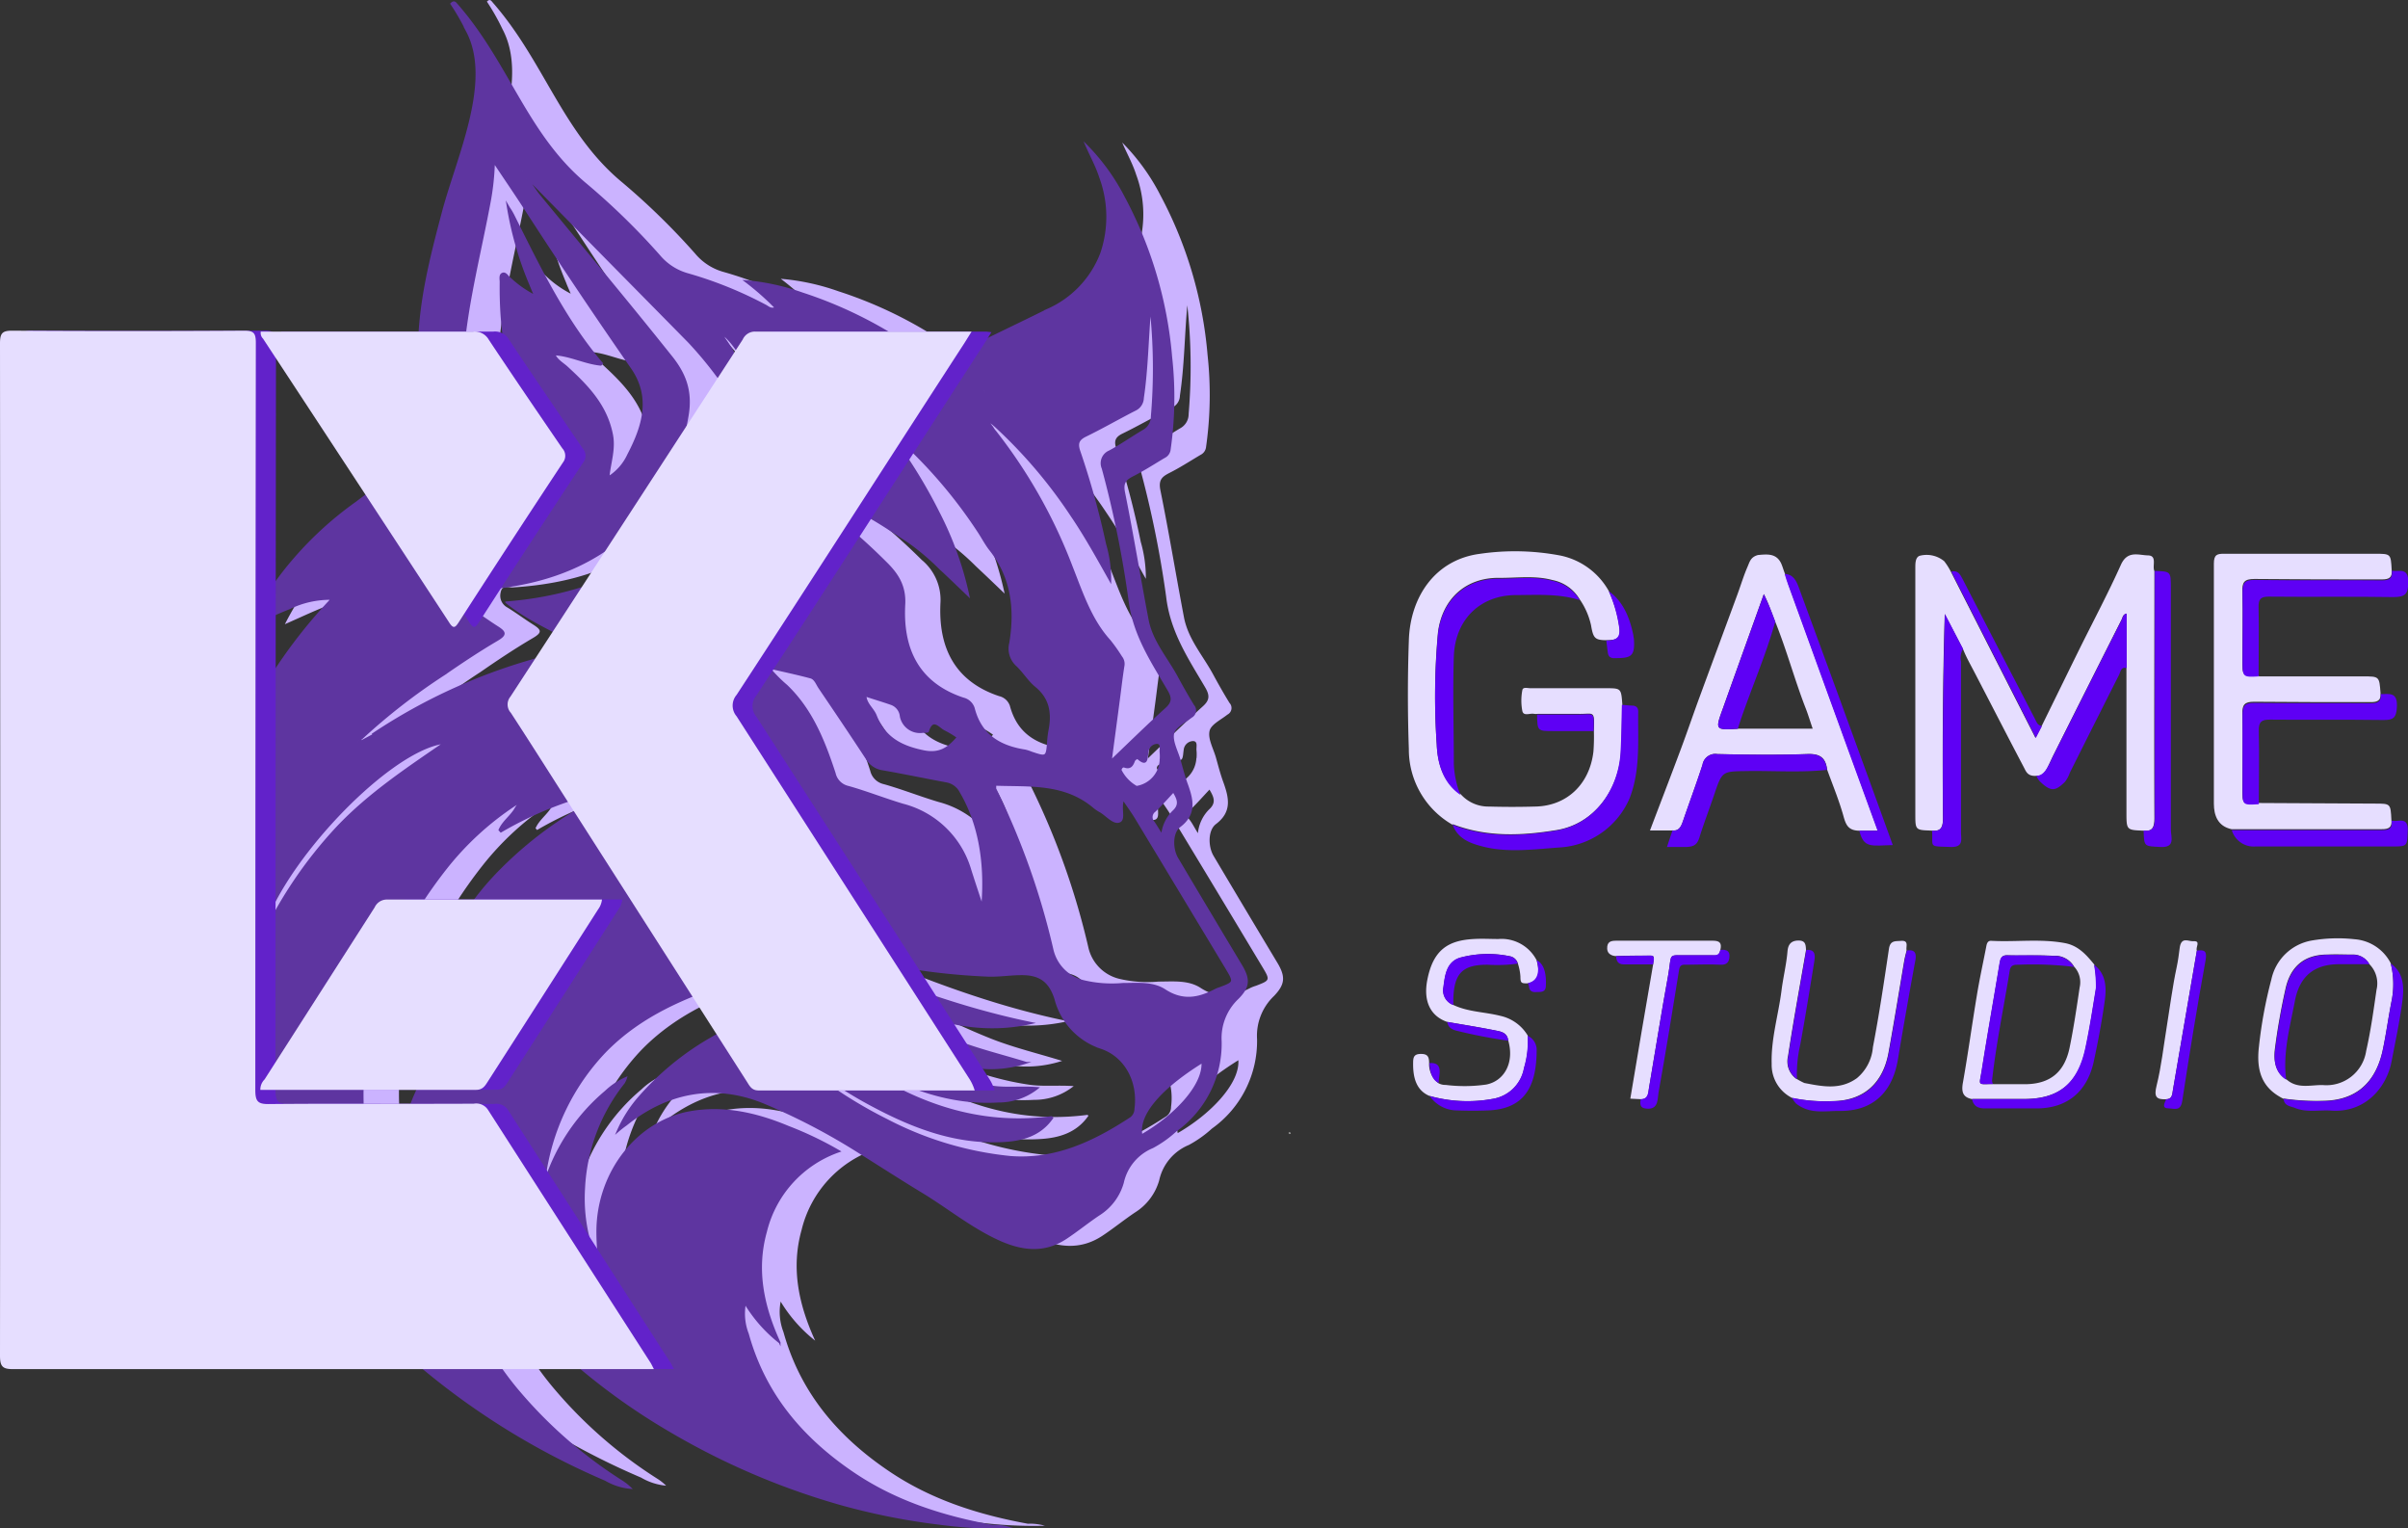 <svg id="Camada_1" data-name="Camada 1" xmlns="http://www.w3.org/2000/svg" viewBox="0 0 325.86 206.78"><rect x="0" y="0" width="325.86" height="206.78" fill="#333333" stroke="none"/><defs><style>.cls-1{fill:#cbb3ff;}.cls-2{fill:#969696;}.cls-3{fill:#fcfcfc;}.cls-4{fill:#5e35a0;}.cls-5{fill:none;stroke:#5e35a0;stroke-miterlimit:10;stroke-width:0.22px;}.cls-6{fill:#6222ca;}.cls-7{fill:#e6deff;}.cls-8{fill:#5e00f5;}</style></defs><path class="cls-1" d="M103.32,239.78a26.69,26.69,0,0,1,8.12-11.91,9.7,9.7,0,0,1,2.8-1.86l0,0a3,3,0,0,1-.3.7A24.72,24.72,0,0,0,108.54,241a22.24,22.24,0,0,0,1.95,10.65c-.09-1.71-.26-3.41-.23-5.13.15-7.77,5.44-14.59,12.59-15.85,4.57-.8,9,.21,13.28,2a46.78,46.78,0,0,1,6.92,3.32,15.32,15.32,0,0,0-9.94,10.88c-1.48,5.25-.36,10.2,1.83,15a19.7,19.7,0,0,1-4.67-5.29,7.55,7.55,0,0,0,.38,4.12c2.34,8.42,7.62,14.39,14.54,19,5.67,3.77,12,5.74,18.54,6.94a7.37,7.37,0,0,1,2.3.27,59.85,59.85,0,0,1-9.57-.52,89.28,89.28,0,0,1-13.38-2.68,97.72,97.72,0,0,1-23-9.89A84.76,84.76,0,0,1,107,264.4a64.58,64.58,0,0,1-8.62-9.09,75.31,75.31,0,0,1-7.67-12.42c-.06-.11-.21-.17-.48-.38a25.39,25.39,0,0,0,.61,7.94,40.63,40.63,0,0,0,8.73,17.87,61.28,61.28,0,0,0,13.92,12.17,7,7,0,0,1,1.28,1,8.11,8.11,0,0,1-3.38-1.09A100,100,0,0,1,87.3,265.83a59.44,59.44,0,0,1-17.13-22.95,51.49,51.49,0,0,1-3.81-14.59c-.25-2.49-.52-5-.82-7.77a22.55,22.55,0,0,0-3.14,7.85,27,27,0,0,0-1,8.4c-4.54-4.43-7.29-28.1-5.08-39.73a69.57,69.57,0,0,1,18-35.74,12.63,12.63,0,0,0-5.71,1.27c-1.72.68-3.4,1.48-5.43,2.37a46.84,46.84,0,0,1,4.83-7.55,47.39,47.39,0,0,1,9.7-9.18A41.69,41.69,0,0,1,87,142.8c.89-.35,1.31-.79.93-1.82-1.63-4.34-1.84-8.88-1.79-13.47.06-6.41,1.64-12.51,3.26-18.61,2-7.53,6.84-17.67,3.24-24.44a29.91,29.91,0,0,0-2.12-3.75c.42-.45.61-.08.79.12,7,8,9.4,17.59,17.49,24.31a94,94,0,0,1,9.9,9.66,7.68,7.68,0,0,0,3.91,2.5,53.46,53.46,0,0,1,10.44,4.22c.38.19.72.6,1.36.31a36.92,36.92,0,0,0-4.12-3.62,31,31,0,0,1,7.78,1.68A57.44,57.44,0,0,1,155,128.68a2,2,0,0,0,2.44.17c4.6-2.33,9.26-4.51,13.88-6.8a13.69,13.69,0,0,0,7.22-7.62,15.45,15.45,0,0,0-.16-10.31c-.48-1.51-1.27-2.89-1.89-4.35a28.63,28.63,0,0,1,5.16,7.12,55.66,55.66,0,0,1,6.39,21.6,50,50,0,0,1-.2,12.46,1.34,1.34,0,0,1-.75,1.08c-1.4.83-2.77,1.72-4.22,2.45-1,.51-1.49.94-1.21,2.34,1.16,5.71,2.1,11.46,3.19,17.19.56,2.93,2.53,5.13,3.9,7.64.72,1.33,1.47,2.66,2.26,3.94a1,1,0,0,1-.28,1.58c-.87.7-2.23,1.33-2.42,2.22-.24,1.08.53,2.4.87,3.61s.6,2.23,1,3.32c.76,2.11,1.19,4-1,5.66-1.09.82-1.08,3-.34,4.28q4.32,7.28,8.67,14.52c1.12,1.88,1,2.92-.48,4.46a7.42,7.42,0,0,0-2.29,5.82,14.53,14.53,0,0,1-6.11,12.12,15.68,15.68,0,0,1-3.13,2.22,6.71,6.71,0,0,0-4,4.77,7.56,7.56,0,0,1-3.28,4.36c-1.49,1-2.89,2.14-4.38,3.13-3,2-6.05,1.61-9.08.22-3.78-1.72-7-4.39-10.58-6.54-2.86-1.74-5.66-3.55-8.5-5.32a83.32,83.32,0,0,0-12.75-6.62c-6.78-2.77-13.19-1.39-18.65,3a12.5,12.5,0,0,0-1.19.94l0,0a17.93,17.93,0,0,1,3-4.74,38,38,0,0,1,12.26-9.27,66.17,66.17,0,0,1,6.1-3.15,21.22,21.22,0,0,1-1.63-2.2c-1-1.66-2.13-1.66-3.79-1.12-6.45,2.11-12.69,4.62-17.61,9.69a30.47,30.47,0,0,0-8.14,17.07c-.06.39,0,.35-.09.76s.16-.38.27-.63m59.87-102.66a3.35,3.35,0,0,1-.32-.26c-.57-12.93-.06,0,.11.18l.28.32.28.33c.09.12.19.25.27.37a3,3,0,0,0,.39.53,70,70,0,0,1,10.34,18.31c1.4,3.53,2.56,7.16,5.14,10a21.26,21.26,0,0,1,1.55,2.17,1.56,1.56,0,0,1,.32,1.17c-.26,1.62-.45,3.26-.66,4.88-.34,2.53-.67,5-1.06,8,2.66-2.55,5-4.84,7.39-7,1-.88,1-1.53.32-2.67-2.24-3.81-4.68-7.43-5.24-12.18a139.7,139.7,0,0,0-3.62-17.71,1.76,1.76,0,0,1,.95-2.31c1.58-.85,3.06-1.9,4.61-2.81a2.16,2.16,0,0,0,1.1-1.91,76.12,76.12,0,0,0-.18-14.71c-.37,4.09-.39,8.18-1,12.23a1.8,1.8,0,0,1-1,1.58c-2.29,1.16-4.51,2.45-6.81,3.57-1,.5-1.13,1.06-.77,2.1A114.84,114.84,0,0,1,179,153.8a17.4,17.4,0,0,1,.69,5c-1.69-3-3.37-6.06-5.31-8.91a66,66,0,0,0-10.31-12.09c-.13-.08-.17-.17-.3-.25l-.38-.3C163.1,137.06,163.53,137.41,163.19,137.12ZM79.81,179.56A77.23,77.23,0,0,1,103.37,169c1.54-.4,3.1-.73,4.94-1.17-3.47-2.22-7.1-3.51-10.33-6.16a46.1,46.1,0,0,0,13.23-2.95c8.12-3.35,14-9,16.88-17.81a9.94,9.94,0,0,0-1.56-9.84,51.87,51.87,0,0,0-3.8-4.56c-3.86-3.93-7.74-7.84-11.6-11.77l-9.27-9.45-.33-.31c-.1,0-1.4-1.57-1.5-1.62,0,.1,1.31,1.68,1.36,1.78l.27.35c.27.38.52.78.82,1.14,5.92,7.2,11.91,14.34,17.73,21.63,2,2.45,2.9,4.79,2.37,8.07-1,6-3.17,11.27-7.52,15.39-6,5.67-13.25,7.76-21.09,8.25-.58,0-1.41-.38-1.59.69a1.79,1.79,0,0,0,.88,2c1.18.72,2.3,1.56,3.47,2.3s1.33,1.08,0,1.86c-2.43,1.43-4.79,3-7.11,4.61a82.76,82.76,0,0,0-11.1,8.6c-.17.17-1.18.9-.09.29m21.76-76.8c-.06-.07,0-.37-.21-.1l.23.07c0,.23.09.34.31.32,0,.17.09.33.13.5,0,0,.12,0,.12-.07a.34.34,0,0,0-.27-.4ZM99.62,189c.07-.07.2-.18.19-.19-.14-.22-.22-.07-.29.07l-.37.25a39.31,39.31,0,0,0-9.23,8.47C79.37,211,76,226,80.68,242.75a34.88,34.88,0,0,0,4.79,10.75c.1.14.33.55.27.37s-.09-.26-.15-.47c-.15-.51-.28-1-.45-1.51-3.07-8.55-2.81-16.93,1.24-25.09,3.81-7.7,9.72-13.24,16.73-17.63,1.33-.84,2.7-1.6,4-2.4A43.17,43.17,0,0,0,97,210a67.9,67.9,0,0,0-9.69,5.41,38.56,38.56,0,0,1,10-17.48,52.6,52.6,0,0,1,16-11,38.67,38.67,0,0,0-4.18.85,50.24,50.24,0,0,0-11.82,5l-.21-.23c.53-1.21,1.68-1.91,2.27-3.06Zm49.47-51.17.23.12a3.68,3.68,0,0,0,.25.4c.08.11.15.25.24.37a67.58,67.58,0,0,1,6.71,10.79,44.63,44.63,0,0,1,4.06,11.29c-1.22-1.17-2.55-2.45-3.9-3.71a33.2,33.2,0,0,0-4.26-3.61c-1.54-1-3.08-2.06-4.69-3s-3.28-1.68-4.93-2.48a16.2,16.2,0,0,0-5-1.67,2.85,2.85,0,0,0,.88.91,83.51,83.51,0,0,1,10.68,9A7,7,0,0,1,151.9,162c-.33,6.18,2,10.69,7.93,12.67a2,2,0,0,1,1.46,1.31c1,3.73,3.58,5.21,6.94,5.74a4.64,4.64,0,0,1,.87.28c2.07.69,2.06.69,2.23-1.63a11.26,11.26,0,0,1,.19-1.42c.43-2.32.1-4.32-1.83-5.9-1-.81-1.68-2-2.63-2.87a3,3,0,0,1-.86-3c.75-4.58.25-8.85-2.69-12.57-.61-.77-1.07-1.67-1.62-2.5A65.06,65.06,0,0,0,150,138.54l-.33-.28-.36-.27m-10,81.6c9.56,7.84,19.82,13.38,32.49,11.73l.12.12c-1.6,2.32-4,3-6.5,3.15-6.87.43-13-2.11-18.93-5.37-2.67-1.48-5.21-3.24-7.81-4.87a10.63,10.63,0,0,1-1.43-.84c-.3-.2-.4-.33-.68-.27,0-.23-.38,0-.58-.08a1.42,1.42,0,0,1,.41-.32c0,.23.24.25.43.26s.32.33.49.48c.66.09.48.24,1.2,1a10.3,10.3,0,0,0,1.31,1.11,61.06,61.06,0,0,0,9.66,6,46,46,0,0,0,16.73,5.06c6.06.47,11.31-2,16.29-5.27a1.53,1.53,0,0,0,.59-1.23c.5-3.64-1.28-7.08-4.59-8.21a9.48,9.48,0,0,1-6.22-6.63c-.77-2.43-2.12-3.37-4.59-3.35-1.52,0-3,.26-4.56.2a90.5,90.5,0,0,1-18.21-2.63l-7.31-1.8c10.25,4.47,20.59,8.59,31.52,10.82-10.67,2.4-19.53-2.89-28.6-7.43a76.91,76.91,0,0,0,8.77,5.38,90.11,90.11,0,0,0,9.45,4.42c3.13,1.23,6.38,2,9.6,3a15.71,15.71,0,0,1-5.28.76,37.47,37.47,0,0,1-16.67-5.07c-2.79-1.53-5.32-3.51-8-5.18-.62-.4-1-.78-1.44-1m-.06-.1c.51.17.76.78,1.3,1.35a40.06,40.06,0,0,0,6.85,5c5.82,3.65,12,6.45,18.77,7.45,1.92.29,3.87.05,6.1.2a8.5,8.5,0,0,1-5.35,1.86c-6.56.39-12.48-1.86-18.1-5.08-2.44-1.4-4.74-3-7.1-4.57-.38-.32-.93-.66-1-.88a.46.46,0,0,0-.62-.31m-73.55-9.91c.08-.11-.54-.3-.46-.41s.59,0,.54,0l-.06.43-.24.3c.05,0-.39-.37-.34-.34C63.64,208.28,64.16,208.58,64.18,208.44ZM131,141.8c2.11-4.46.33-12.75-3.46-16.18-.77-.74-.06.3,0,.41A20.36,20.36,0,0,1,131,141.8l0,0Zm15.57,32.53c-.08,0,0,0,0,0s0-.07,0,0c.1,1.07,1,1.67,1.38,2.59,1.18,3.08,3.49,4.23,6.5,4.84,2.12.42,3.3-.41,4.56-1.87a12.25,12.25,0,0,0-1.65-1c-.78-.35-1.7-1.84-2.34.19,0,.1-.47.1-.71.1a2.67,2.67,0,0,1-3-2.13,1.89,1.89,0,0,0-1.26-1.64C148.91,175.06,147.75,174.68,146.59,174.33Zm-48.26-66.1a9.38,9.38,0,0,1,.7,1.2c3.42,6.85,6.88,13.94,11.91,19.88l-.18.19c-2.15-.2-4.12-1.28-6.29-1.4l-.26-.23-.09.09.36.13c.36.8,1.12,1.19,1.72,1.74,2.73,2.51,5.28,5.11,6.08,9.07.41,2-.3,3.86-.47,5.79l-.17.11s.08,0,.09,0a.39.39,0,0,0,.06-.13,6.92,6.92,0,0,0,2.64-3c1.95-3.83,3.28-7.78.49-11.79q-7.44-10.7-14.52-21.65c-1.26-1.94-2.57-3.86-4.09-6.13a34.17,34.17,0,0,1-.55,5.15c-1.25,6.77-3,13.43-3.63,20.31-.48,5.26-.11,10.38,2.41,15.14,1.26,2.38,3.41,3,5.72,3.47-2.72-3-4.76-6.21-4.66-10.69,1.93,1.06,3.67,2.2,5.9,2.47-.16-.4-.23-.6-.32-.78-3.13-5.88-4.08-12.26-4-18.88,0-.41-.15-1,.28-1.16s.66.37,1,.63a14.33,14.33,0,0,0,3.42,2.46c-.3-.71-.47-1.08-.61-1.46a46.18,46.18,0,0,1-3.11-10.85Zm65.82,78.17c0,.25,0,.37,0,.45a100.36,100.36,0,0,1,7.79,21.86,5.65,5.65,0,0,0,4.19,4.21,16.53,16.53,0,0,0,5.29.37c1.94,0,4-.23,5.66.83,2.42,1.58,4.56,1.19,6.83,0a6.24,6.24,0,0,1,.72-.27c1.9-.73,1.93-.75.82-2.59q-6.1-10.17-12.26-20.33c-.49-.83-1.06-1.61-1.69-2.55-.47,1.2.28,2.7-.53,3s-1.72-.86-2.6-1.38a5.33,5.33,0,0,1-.77-.5C173.6,186.07,168.83,186.57,164.15,186.4Zm-1.79,16.23c.5-6.09-.54-11.25-2.93-15.32a2.59,2.59,0,0,0-1.87-1.42c-2.89-.54-5.78-1.14-8.68-1.65a2.9,2.9,0,0,1-2.1-1.38q-3.19-4.85-6.47-9.65c-.34-.51-.57-1.24-1.18-1.4-1.86-.5-3.74-.89-5.61-1.33a19.26,19.26,0,0,0,2.37,2.4c3.39,3.23,5.09,7.48,6.52,11.88a2.41,2.41,0,0,0,1.84,1.82c2.49.7,4.92,1.67,7.41,2.41a12.86,12.86,0,0,1,9.09,8.79C161.25,199.28,161.75,200.78,162.36,202.63Zm-36.65-16a13,13,0,0,0,5.33,1.7c-7.64-5.08-10.68-12-8.51-21.37-3.77,5.33-4.08,13-1,19.37,2.6,5.37,9.83,11.76,13.28,11.74C129.9,193.73,127.13,190.31,125.71,186.61ZM89.6,180.73c-7.92,1-23.53,17.84-25,27.13a58.45,58.45,0,0,1,10.57-15.78C79.43,187.58,84.54,184.19,89.6,180.73ZM184,233.79c4.35-2.5,8.41-6.64,8.21-9.86C186.88,227.23,183.4,230.86,184,233.79Zm2.55-50.74a6,6,0,0,0,0-1c-.07-.47.23-1.26-.45-1.3a1.31,1.31,0,0,0-1.28,1.14c-.15.9,0,2.14-1.39.89,0,0-.37.19-.43.35-.21.58-.51,1.14-1.32.83-.24-.09-.48.15-.51.45a5.23,5.23,0,0,0,2.14,2.25A3.85,3.85,0,0,0,186.53,183.05Zm.19,10.14a5.29,5.29,0,0,1,1.5-3.18c1-.9.67-1.67.06-2.69-.88.93-1.65,1.82-2.5,2.63a1,1,0,0,0-.15,1.5C186,191.92,186.24,192.41,186.72,193.19ZM108,206.4s-.29.39-.32.39,0-.44,0-.4.08.1.11.09A1.29,1.29,0,0,0,108,206.4Z" transform="translate(-24.63 -80.49)"/><path class="cls-2" d="M141.44,228.45l.07-.11-.09.09Z" transform="translate(-24.63 -80.49)"/><path class="cls-3" d="M131.68,130.53l-.36-.13.09-.08a2.53,2.53,0,0,1,.26.22h0" transform="translate(-24.63 -80.49)"/><path class="cls-3" d="M139,147.11a.45.45,0,0,1-.06.12s-.06,0-.09,0l.17-.12,0,0" transform="translate(-24.63 -80.49)"/><polyline class="cls-3" points="133.59 63.74 133.56 63.78 133.59 63.75 133.59 63.74"/><path class="cls-2" d="M199,233.76c.08-.12.17-.19.28,0s-.1.11-.16.16l-.12-.12" transform="translate(-24.63 -80.49)"/><path class="cls-2" d="M124.49,195.12l-.36.25-.12-.13.27-.35.21.23" transform="translate(-24.63 -80.49)"/><path class="cls-2" d="M124.13,195.37c-.08.12-.17.25-.3.06,0,0,.12-.12.18-.18l.12.12" transform="translate(-24.63 -80.49)"/><path class="cls-2" d="M138.14,131.75c.06.07.19.19.18.21-.12.18-.24.1-.36,0l.18-.19" transform="translate(-24.63 -80.49)"/><path class="cls-4" d="M98.47,240.06a26.67,26.67,0,0,1,8.11-11.91,9.7,9.7,0,0,1,2.8-1.86v0a3,3,0,0,1-.31.7,24.8,24.8,0,0,0-5.38,14.28,22.12,22.12,0,0,0,2,10.64c-.09-1.71-.27-3.41-.24-5.13.15-7.77,5.45-14.59,12.6-15.85,4.57-.8,9,.21,13.27,2a47.81,47.81,0,0,1,6.92,3.32,15.34,15.34,0,0,0-9.94,10.88c-1.47,5.25-.35,10.2,1.84,15a19.56,19.56,0,0,1-4.68-5.29,7.53,7.53,0,0,0,.39,4.12c2.33,8.42,7.61,14.39,14.53,19,5.68,3.77,12,5.74,18.54,6.94a7.12,7.12,0,0,1,2.3.28,60.82,60.82,0,0,1-9.56-.53,89.41,89.41,0,0,1-13.39-2.68,98.28,98.28,0,0,1-23-9.88,86.49,86.49,0,0,1-13.09-9.37,65.08,65.08,0,0,1-8.62-9.08,75.82,75.82,0,0,1-7.67-12.43c0-.11-.2-.16-.48-.38a25.36,25.36,0,0,0,.61,7.94,40.68,40.68,0,0,0,8.73,17.87,61.28,61.28,0,0,0,13.92,12.17,7.35,7.35,0,0,1,1.29,1,8.11,8.11,0,0,1-3.39-1.09,99.86,99.86,0,0,1-24.09-14.61,59.44,59.44,0,0,1-17.13-23,51.4,51.4,0,0,1-3.81-14.59c-.25-2.49-.52-5-.81-7.77a22.77,22.77,0,0,0-3.15,7.85,27.08,27.08,0,0,0-1,8.4c-4.54-4.43-7.29-28.1-5.08-39.73a69.65,69.65,0,0,1,18-35.74,12.55,12.55,0,0,0-5.7,1.27c-1.73.68-3.41,1.48-5.43,2.37a46.14,46.14,0,0,1,4.82-7.55,47.39,47.39,0,0,1,9.7-9.18,41.75,41.75,0,0,1,9.28-5.41c.89-.35,1.31-.79.92-1.82-1.63-4.33-1.83-8.88-1.79-13.47.06-6.41,1.64-12.51,3.26-18.61,2-7.52,6.84-17.67,3.24-24.44A29.91,29.91,0,0,0,85.68,81c.42-.45.61-.08.8.12,7,8,9.39,17.59,17.48,24.31a94,94,0,0,1,9.9,9.66,7.71,7.71,0,0,0,3.92,2.5,54,54,0,0,1,10.43,4.22c.38.19.72.6,1.37.32a37.1,37.1,0,0,0-4.13-3.63,31,31,0,0,1,7.78,1.68A57.44,57.44,0,0,1,150.1,129a2,2,0,0,0,2.44.17c4.6-2.33,9.27-4.51,13.88-6.8a13.63,13.63,0,0,0,7.22-7.62,15.39,15.39,0,0,0-.16-10.31c-.48-1.51-1.26-2.88-1.89-4.35a28.63,28.63,0,0,1,5.16,7.12,55.66,55.66,0,0,1,6.39,21.6,49.52,49.52,0,0,1-.2,12.46,1.32,1.32,0,0,1-.75,1.08c-1.4.83-2.77,1.72-4.21,2.45-1,.51-1.5.94-1.21,2.34,1.15,5.71,2.09,11.46,3.18,17.19.56,2.93,2.53,5.13,3.9,7.64.72,1.33,1.47,2.66,2.26,3.95a1,1,0,0,1-.27,1.57c-.88.7-2.24,1.34-2.43,2.22-.23,1.08.53,2.4.87,3.61s.6,2.23,1,3.32c.76,2.11,1.18,4-1,5.66-1.09.82-1.07,3-.34,4.28q4.32,7.28,8.67,14.52c1.13,1.88,1.06,2.92-.47,4.46a7.4,7.4,0,0,0-2.3,5.82,14.48,14.48,0,0,1-6.11,12.12,15.29,15.29,0,0,1-3.13,2.22,6.71,6.71,0,0,0-4,4.77,7.53,7.53,0,0,1-3.28,4.36c-1.49,1-2.89,2.14-4.38,3.13-3,2-6,1.61-9.08.22-3.78-1.72-7-4.39-10.58-6.54-2.85-1.73-5.66-3.55-8.49-5.32A85.73,85.73,0,0,0,128,229.68c-6.78-2.76-13.19-1.39-18.65,3a14,14,0,0,0-1.19.94l0,0a17.65,17.65,0,0,1,3-4.74,38,38,0,0,1,12.26-9.27,67.47,67.47,0,0,1,6.1-3.15,21.6,21.6,0,0,1-1.63-2.2c-.95-1.66-2.12-1.66-3.79-1.12-6.45,2.11-12.69,4.62-17.61,9.69a30.5,30.5,0,0,0-8.14,17.07c-.06.4,0,.35-.08.76S98.35,240.31,98.47,240.06ZM158.34,137.4a2.43,2.43,0,0,1-.32-.26c-.58-12.92-.07,0,.1.18l.29.32c.1.11.17.22.27.33l.28.37a3,3,0,0,0,.38.53,69.74,69.74,0,0,1,10.34,18.31c1.4,3.54,2.57,7.17,5.15,10a23,23,0,0,1,1.54,2.18,1.49,1.49,0,0,1,.32,1.16c-.26,1.62-.44,3.26-.66,4.89-.33,2.52-.67,5-1.06,8,2.66-2.55,5-4.84,7.39-7,1-.88,1-1.53.32-2.66-2.24-3.82-4.68-7.44-5.24-12.18a141.23,141.23,0,0,0-3.61-17.72,1.75,1.75,0,0,1,.94-2.31c1.58-.85,3.06-1.9,4.61-2.81a2.16,2.16,0,0,0,1.1-1.91,76.14,76.14,0,0,0-.17-14.71c-.37,4.09-.4,8.19-1,12.23a1.83,1.83,0,0,1-1,1.58c-2.28,1.16-4.51,2.45-6.81,3.57-1,.5-1.13,1.06-.77,2.1a110.51,110.51,0,0,1,3.47,12.52,17.06,17.06,0,0,1,.69,5c-1.69-3-3.37-6.06-5.31-8.91a65.61,65.61,0,0,0-10.31-12.09c-.13-.08-.17-.17-.3-.25-.52-.4-.07,0-.38-.3S158.68,137.69,158.34,137.4ZM75,179.85A77,77,0,0,1,98.51,169.3c1.54-.4,3.1-.73,4.94-1.17-3.47-2.22-7.1-3.51-10.33-6.16A46,46,0,0,0,106.35,159c8.13-3.34,14-9,16.88-17.81a9.94,9.94,0,0,0-1.56-9.84,51.87,51.87,0,0,0-3.8-4.56c-3.86-3.93-7.73-7.84-11.6-11.77L97,105.6l-.33-.32c-.1,0-1.4-1.57-1.49-1.61s1.3,1.67,1.35,1.77l.27.36c.27.38.52.77.82,1.13,5.92,7.2,11.91,14.34,17.73,21.64,2,2.44,2.9,4.78,2.37,8.06-1,6-3.17,11.27-7.52,15.39-6,5.67-13.24,7.76-21.08,8.25-.58,0-1.42-.38-1.6.69a1.79,1.79,0,0,0,.88,2c1.18.72,2.3,1.56,3.47,2.3s1.33,1.08,0,1.86c-2.43,1.43-4.79,3-7.12,4.61a82.84,82.84,0,0,0-11.1,8.61c-.16.16-1.18.9-.09.28m21.77-76.8c-.06-.07,0-.37-.22-.1l.24.07c0,.23.08.34.3.32l.14.5s.11,0,.12-.07a.36.36,0,0,0-.28-.4Zm-.58,85.49c.07-.07.2-.18.19-.19-.14-.22-.22-.07-.29.07l-.37.25a39.71,39.71,0,0,0-9.23,8.47c-10.54,13.35-14,28.34-9.24,45.11a35.12,35.12,0,0,0,4.79,10.75c.1.14.33.55.27.37s-.09-.26-.15-.47c-.15-.51-.28-1-.45-1.51-3.07-8.55-2.81-16.93,1.24-25.09,3.81-7.7,9.73-13.24,16.73-17.63,1.33-.83,2.7-1.6,4-2.4a43.64,43.64,0,0,0-10.14,3.19,68.89,68.89,0,0,0-9.69,5.41,38.49,38.49,0,0,1,10-17.48,52.36,52.36,0,0,1,16-11,41.43,41.43,0,0,0-4.19.85,50,50,0,0,0-11.81,5l-.21-.23c.52-1.21,1.67-1.91,2.26-3.06Zm49.47-51.16.23.11c.08.14.16.25.25.4s.15.25.24.37a68.36,68.36,0,0,1,6.72,10.79,45,45,0,0,1,4.05,11.29c-1.22-1.17-2.55-2.45-3.9-3.71a33.13,33.13,0,0,0-4.26-3.6c-1.54-1-3.08-2.06-4.68-3s-3.28-1.68-4.94-2.48a16.06,16.06,0,0,0-5-1.67,2.82,2.82,0,0,0,.87.91,82.83,82.83,0,0,1,10.68,9c1.64,1.6,2.68,3.22,2.54,5.73-.33,6.18,2,10.69,7.94,12.68a2,2,0,0,1,1.45,1.3c.95,3.74,3.58,5.21,6.94,5.74a5.51,5.51,0,0,1,.87.28c2.07.69,2.06.69,2.23-1.63a13.45,13.45,0,0,1,.19-1.42c.44-2.32.1-4.32-1.83-5.9-1-.81-1.68-2-2.63-2.87a3.07,3.07,0,0,1-.86-3c.75-4.58.25-8.85-2.69-12.57-.61-.77-1.07-1.67-1.62-2.5a65.06,65.06,0,0,0-11.88-13.57l-.33-.28c-.2-.16-.29-.22-.36-.27m-10,81.6c9.56,7.84,19.82,13.38,32.49,11.73l.12.12c-1.6,2.32-4,3-6.5,3.15-6.87.43-13-2.1-18.93-5.37-2.67-1.48-5.21-3.24-7.81-4.86a10.31,10.31,0,0,1-1.43-.85c-.29-.2-.4-.33-.67-.27,0-.23-.39,0-.59-.08a1.34,1.34,0,0,1,.42-.32c0,.23.23.25.42.26s.32.33.49.48c.66.09.48.24,1.2,1A10.3,10.3,0,0,0,135,226a61.12,61.12,0,0,0,9.66,6A46,46,0,0,0,161.37,237c6.07.47,11.31-2,16.29-5.27a1.56,1.56,0,0,0,.6-1.23c.49-3.64-1.29-7.08-4.59-8.21a9.47,9.47,0,0,1-6.23-6.63c-.77-2.43-2.12-3.37-4.59-3.35-1.52,0-3,.26-4.56.2a90.5,90.5,0,0,1-18.21-2.63l-7.31-1.8c10.25,4.47,20.59,8.59,31.52,10.82-10.67,2.4-19.53-2.89-28.6-7.43a76.91,76.91,0,0,0,8.77,5.38,90.11,90.11,0,0,0,9.45,4.42c3.13,1.23,6.39,2,9.61,3a15.77,15.77,0,0,1-5.29.76,37.34,37.34,0,0,1-16.67-5.07c-2.79-1.53-5.32-3.51-8-5.18-.62-.4-1-.78-1.44-1m-.06-.1c.51.17.76.78,1.31,1.35a40,40,0,0,0,6.84,5c5.83,3.65,12,6.46,18.77,7.46,1.93.28,3.87,0,6.1.19a8.48,8.48,0,0,1-5.35,1.86c-6.56.39-12.47-1.86-18.1-5.08-2.43-1.39-4.73-3-7.1-4.57-.38-.32-.93-.66-1-.88a.45.45,0,0,0-.62-.3m-73.55-9.92c.08-.11-.54-.3-.46-.41s.59,0,.54,0l-.06.43-.23.3s-.39-.37-.35-.34C58.79,208.56,59.3,208.86,59.32,208.72Zm66.84-66.64c2.11-4.46.33-12.75-3.46-16.18-.76-.74-.06.31,0,.41a20.4,20.4,0,0,1,3.45,15.78l0,0Zm15.57,32.53c-.07,0,.06,0,0,0s0-.06,0,0c.1,1.07,1,1.67,1.38,2.59,1.19,3.08,3.5,4.23,6.5,4.84,2.13.42,3.31-.41,4.56-1.87a12.64,12.64,0,0,0-1.65-1c-.77-.35-1.7-1.84-2.34.19,0,.1-.46.1-.71.1a2.66,2.66,0,0,1-3-2.13,1.94,1.94,0,0,0-1.26-1.64C144.05,175.34,142.89,175,141.73,174.61Zm-48.26-66.1a8.9,8.9,0,0,1,.7,1.2c3.43,6.86,6.88,14,11.91,19.88l-.18.19c-2.15-.2-4.12-1.28-6.29-1.4a2.46,2.46,0,0,0-.25-.22s-.06.05-.1.08l.36.13c.36.81,1.12,1.19,1.72,1.74,2.73,2.51,5.29,5.11,6.08,9.07.41,2-.29,3.86-.47,5.79l-.16.12s.07,0,.09,0,0-.08.05-.12a7,7,0,0,0,2.64-3c2-3.83,3.28-7.78.49-11.79q-7.44-10.7-14.52-21.65c-1.26-1.94-2.57-3.85-4.09-6.13a34.28,34.28,0,0,1-.54,5.16c-1.25,6.76-3,13.42-3.63,20.3-.49,5.26-.12,10.38,2.4,15.14,1.27,2.38,3.41,3,5.73,3.47-2.73-3-4.77-6.21-4.67-10.69,1.93,1.06,3.67,2.2,5.9,2.47a8.13,8.13,0,0,0-.32-.78c-3.13-5.88-4.08-12.26-4-18.88,0-.41-.15-1,.28-1.16s.66.38,1,.63A14.26,14.26,0,0,0,97,120.49c-.3-.71-.46-1.08-.61-1.46a46.18,46.18,0,0,1-3.11-10.85Zm65.82,78.17c0,.25,0,.37,0,.45A100.34,100.34,0,0,1,167.08,209a5.67,5.67,0,0,0,4.19,4.21,16.58,16.58,0,0,0,5.3.38c1.93,0,4-.24,5.66.82,2.42,1.59,4.56,1.19,6.83,0a4.37,4.37,0,0,1,.71-.28c1.9-.73,1.93-.75.83-2.59q-6.12-10.17-12.26-20.33c-.5-.83-1.07-1.6-1.7-2.55-.46,1.2.28,2.7-.53,3s-1.72-.86-2.59-1.37a5.81,5.81,0,0,1-.78-.51C168.75,186.35,164,186.85,159.29,186.68Zm-1.79,16.23c.5-6.09-.54-11.25-2.92-15.32a2.64,2.64,0,0,0-1.87-1.42c-2.9-.54-5.78-1.14-8.69-1.65a3,3,0,0,1-2.1-1.37c-2.12-3.24-4.29-6.46-6.46-9.66-.35-.51-.57-1.24-1.19-1.4-1.86-.5-3.74-.89-5.61-1.33a19.26,19.26,0,0,0,2.37,2.4c3.39,3.23,5.09,7.48,6.53,11.88a2.4,2.4,0,0,0,1.83,1.82c2.49.7,4.92,1.67,7.41,2.41a12.86,12.86,0,0,1,9.1,8.79C156.39,199.56,156.89,201.06,157.5,202.91Zm-36.65-16a12.87,12.87,0,0,0,5.33,1.7c-7.63-5.07-10.68-12-8.51-21.37-3.76,5.33-4.08,13-1,19.37,2.61,5.37,9.84,11.76,13.29,11.74C125.05,194,122.27,190.59,120.85,186.89ZM84.74,181c-7.91,1-23.53,17.84-25,27.13a58.68,58.68,0,0,1,10.57-15.78C74.58,187.86,79.69,184.47,84.74,181Zm94.38,53.06c4.35-2.5,8.41-6.64,8.21-9.86C182,227.51,178.54,231.14,179.12,234.07Zm2.55-50.74a6,6,0,0,0,0-1c-.07-.47.23-1.26-.45-1.3a1.32,1.32,0,0,0-1.28,1.14c-.15.9,0,2.14-1.39.89,0,0-.37.19-.43.35-.21.58-.5,1.14-1.32.83-.24-.09-.48.15-.51.45a5.29,5.29,0,0,0,2.14,2.25A3.84,3.84,0,0,0,181.67,183.33Zm.2,10.14a5.23,5.23,0,0,1,1.49-3.18c1-.9.68-1.67.06-2.69-.87.93-1.65,1.82-2.5,2.63a1,1,0,0,0-.15,1.51C181.09,192.2,181.38,192.69,181.87,193.47Zm-78.75,13.21s-.29.39-.32.39,0-.43,0-.4.08.1.11.09A1.29,1.29,0,0,0,103.12,206.68Z" transform="translate(-24.63 -80.49)"/><path class="cls-5" d="M98.47,240.06a26.67,26.67,0,0,1,8.11-11.91,9.7,9.7,0,0,1,2.8-1.86v0a3,3,0,0,1-.31.7,24.8,24.8,0,0,0-5.38,14.28,22.12,22.12,0,0,0,2,10.64c-.09-1.71-.27-3.41-.24-5.13.15-7.77,5.45-14.59,12.6-15.85,4.57-.8,9,.21,13.27,2a47.81,47.81,0,0,1,6.92,3.32,15.34,15.34,0,0,0-9.94,10.88c-1.47,5.25-.35,10.2,1.84,15a19.56,19.56,0,0,1-4.68-5.29,7.53,7.53,0,0,0,.39,4.12c2.33,8.42,7.61,14.39,14.53,19,5.68,3.77,12,5.74,18.54,6.94a7.12,7.12,0,0,1,2.3.28,60.82,60.82,0,0,1-9.56-.53,89.41,89.41,0,0,1-13.39-2.68,98.28,98.28,0,0,1-23-9.88,86.49,86.49,0,0,1-13.09-9.37,65.08,65.08,0,0,1-8.62-9.08,75.82,75.82,0,0,1-7.67-12.43c0-.11-.2-.16-.48-.38a25.36,25.36,0,0,0,.61,7.94,40.68,40.68,0,0,0,8.73,17.87,61.28,61.28,0,0,0,13.92,12.17,7.35,7.35,0,0,1,1.29,1,8.11,8.11,0,0,1-3.39-1.09,99.86,99.86,0,0,1-24.09-14.61,59.44,59.44,0,0,1-17.13-23,51.4,51.4,0,0,1-3.81-14.59c-.25-2.49-.52-5-.81-7.77a22.77,22.77,0,0,0-3.15,7.85,27.08,27.08,0,0,0-1,8.4c-4.54-4.43-7.29-28.1-5.08-39.73a69.65,69.65,0,0,1,18-35.74,12.55,12.55,0,0,0-5.7,1.27c-1.73.68-3.41,1.48-5.43,2.37a46.14,46.14,0,0,1,4.82-7.55,47.39,47.39,0,0,1,9.7-9.18,41.75,41.75,0,0,1,9.28-5.41c.89-.35,1.31-.79.92-1.82-1.63-4.33-1.83-8.88-1.79-13.47.06-6.41,1.64-12.51,3.26-18.61,2-7.52,6.84-17.67,3.24-24.44A29.91,29.91,0,0,0,85.68,81c.42-.45.61-.08.8.12,7,8,9.39,17.59,17.48,24.31a94,94,0,0,1,9.9,9.66,7.71,7.71,0,0,0,3.92,2.5,54,54,0,0,1,10.43,4.22c.38.19.72.6,1.37.32a37.1,37.1,0,0,0-4.13-3.63,31,31,0,0,1,7.78,1.68A57.44,57.44,0,0,1,150.1,129a2,2,0,0,0,2.44.17c4.6-2.33,9.27-4.51,13.88-6.8a13.63,13.63,0,0,0,7.22-7.62,15.39,15.39,0,0,0-.16-10.31c-.48-1.51-1.26-2.88-1.89-4.35a28.63,28.63,0,0,1,5.16,7.12,55.66,55.66,0,0,1,6.39,21.6,49.52,49.52,0,0,1-.2,12.46,1.32,1.32,0,0,1-.75,1.08c-1.4.83-2.77,1.72-4.21,2.45-1,.51-1.5.94-1.21,2.34,1.15,5.71,2.09,11.46,3.18,17.19.56,2.93,2.53,5.13,3.9,7.64.72,1.33,1.47,2.66,2.26,3.95a1,1,0,0,1-.27,1.57c-.88.7-2.24,1.34-2.43,2.22-.23,1.08.53,2.4.87,3.61s.6,2.23,1,3.32c.76,2.11,1.18,4-1,5.66-1.09.82-1.07,3-.34,4.28q4.32,7.28,8.67,14.52c1.13,1.88,1.06,2.92-.47,4.46a7.4,7.4,0,0,0-2.3,5.82,14.48,14.48,0,0,1-6.11,12.12,15.29,15.29,0,0,1-3.13,2.22,6.71,6.71,0,0,0-4,4.77,7.53,7.53,0,0,1-3.28,4.36c-1.49,1-2.89,2.14-4.38,3.13-3,2-6,1.61-9.08.22-3.78-1.72-7-4.39-10.58-6.54-2.85-1.73-5.66-3.55-8.49-5.32A85.73,85.73,0,0,0,128,229.68c-6.78-2.76-13.19-1.39-18.65,3a14,14,0,0,0-1.19.94l0,0a17.65,17.65,0,0,1,3-4.74,38,38,0,0,1,12.26-9.27,67.47,67.47,0,0,1,6.1-3.15,21.6,21.6,0,0,1-1.63-2.2c-.95-1.66-2.12-1.66-3.79-1.12-6.45,2.11-12.69,4.62-17.61,9.69a30.5,30.5,0,0,0-8.14,17.07c-.06.4,0,.35-.08.76S98.35,240.31,98.47,240.06ZM158.34,137.4a2.43,2.43,0,0,1-.32-.26c-.58-12.92-.07,0,.1.18l.29.32c.1.11.17.22.27.33l.28.37a3,3,0,0,0,.38.53,69.74,69.74,0,0,1,10.34,18.31c1.4,3.54,2.57,7.17,5.15,10a23,23,0,0,1,1.54,2.18,1.49,1.49,0,0,1,.32,1.16c-.26,1.62-.44,3.26-.66,4.89-.33,2.52-.67,5-1.06,8,2.66-2.55,5-4.84,7.39-7,1-.88,1-1.53.32-2.66-2.24-3.82-4.68-7.44-5.24-12.18a141.23,141.23,0,0,0-3.61-17.72,1.75,1.75,0,0,1,.94-2.31c1.58-.85,3.06-1.9,4.61-2.81a2.16,2.16,0,0,0,1.1-1.91,76.14,76.14,0,0,0-.17-14.71c-.37,4.09-.4,8.19-1,12.23a1.83,1.83,0,0,1-1,1.58c-2.28,1.16-4.51,2.45-6.81,3.57-1,.5-1.13,1.06-.77,2.1a110.51,110.51,0,0,1,3.47,12.52,17.06,17.06,0,0,1,.69,5c-1.69-3-3.37-6.06-5.31-8.91a65.61,65.61,0,0,0-10.31-12.09c-.13-.08-.17-.17-.3-.25-.52-.4-.07,0-.38-.3S158.68,137.69,158.34,137.4ZM75,179.85A77,77,0,0,1,98.51,169.3c1.54-.4,3.1-.73,4.94-1.17-3.47-2.22-7.1-3.51-10.33-6.16A46,46,0,0,0,106.35,159c8.13-3.34,14-9,16.88-17.81a9.94,9.94,0,0,0-1.56-9.84,51.87,51.87,0,0,0-3.8-4.56c-3.86-3.93-7.73-7.84-11.6-11.77L97,105.6l-.33-.32c-.1,0-1.4-1.57-1.49-1.61s1.3,1.67,1.35,1.77l.27.36c.27.38.52.77.82,1.13,5.92,7.2,11.91,14.34,17.73,21.64,2,2.44,2.9,4.78,2.37,8.06-1,6-3.17,11.27-7.52,15.39-6,5.67-13.24,7.76-21.08,8.25-.58,0-1.42-.38-1.6.69a1.79,1.79,0,0,0,.88,2c1.18.72,2.3,1.56,3.47,2.3s1.33,1.08,0,1.86c-2.43,1.43-4.79,3-7.12,4.61a82.84,82.84,0,0,0-11.1,8.61c-.16.16-1.18.9-.09.28m21.77-76.8c-.06-.07,0-.37-.22-.1l.24.07c0,.23.08.34.3.32l.14.5s.11,0,.12-.07a.36.36,0,0,0-.28-.4Zm-.58,85.49c.07-.07.2-.18.19-.19-.14-.22-.22-.07-.29.07l-.37.25a39.71,39.71,0,0,0-9.23,8.47c-10.54,13.35-14,28.34-9.24,45.11a35.12,35.12,0,0,0,4.79,10.75c.1.14.33.55.27.37s-.09-.26-.15-.47c-.15-.51-.28-1-.45-1.51-3.07-8.55-2.81-16.93,1.24-25.09,3.81-7.7,9.73-13.24,16.73-17.63,1.33-.83,2.7-1.6,4-2.4a43.64,43.64,0,0,0-10.14,3.19,68.89,68.89,0,0,0-9.69,5.41,38.49,38.49,0,0,1,10-17.48,52.36,52.36,0,0,1,16-11,41.43,41.43,0,0,0-4.19.85,50,50,0,0,0-11.81,5l-.21-.23c.52-1.21,1.67-1.91,2.26-3.06Zm49.47-51.16.23.11c.08.14.16.25.25.4s.15.25.24.37a68.36,68.36,0,0,1,6.72,10.79,45,45,0,0,1,4.05,11.29c-1.22-1.17-2.55-2.45-3.9-3.71a33.13,33.13,0,0,0-4.26-3.6c-1.54-1-3.08-2.06-4.68-3s-3.28-1.68-4.94-2.48a16.06,16.06,0,0,0-5-1.67,2.82,2.82,0,0,0,.87.91,82.83,82.83,0,0,1,10.68,9c1.64,1.6,2.68,3.22,2.54,5.73-.33,6.18,2,10.69,7.94,12.68a2,2,0,0,1,1.45,1.3c.95,3.74,3.58,5.21,6.94,5.74a5.51,5.51,0,0,1,.87.28c2.07.69,2.06.69,2.23-1.63a13.45,13.45,0,0,1,.19-1.42c.44-2.32.1-4.32-1.83-5.9-1-.81-1.68-2-2.63-2.87a3.07,3.07,0,0,1-.86-3c.75-4.58.25-8.85-2.69-12.57-.61-.77-1.07-1.67-1.62-2.5a65.06,65.06,0,0,0-11.88-13.57l-.33-.28c-.2-.16-.29-.22-.36-.27m-10,81.6c9.56,7.84,19.82,13.38,32.49,11.73l.12.12c-1.6,2.32-4,3-6.5,3.15-6.87.43-13-2.1-18.93-5.37-2.67-1.48-5.21-3.24-7.81-4.86a10.31,10.31,0,0,1-1.43-.85c-.29-.2-.4-.33-.67-.27,0-.23-.39,0-.59-.08a1.34,1.34,0,0,1,.42-.32c0,.23.23.25.42.26s.32.33.49.48c.66.09.48.24,1.2,1A10.3,10.3,0,0,0,135,226a61.12,61.12,0,0,0,9.66,6A46,46,0,0,0,161.37,237c6.07.47,11.31-2,16.29-5.27a1.56,1.56,0,0,0,.6-1.23c.49-3.64-1.29-7.08-4.59-8.21a9.47,9.47,0,0,1-6.23-6.63c-.77-2.43-2.12-3.37-4.59-3.35-1.52,0-3,.26-4.56.2a90.5,90.5,0,0,1-18.21-2.63l-7.31-1.8c10.25,4.47,20.59,8.59,31.52,10.82-10.67,2.4-19.53-2.89-28.6-7.43a76.91,76.91,0,0,0,8.77,5.38,90.11,90.11,0,0,0,9.45,4.42c3.13,1.23,6.39,2,9.61,3a15.77,15.77,0,0,1-5.29.76,37.34,37.34,0,0,1-16.67-5.07c-2.79-1.53-5.32-3.51-8-5.18-.62-.4-1-.78-1.44-1m-.06-.1c.51.17.76.78,1.31,1.35a40,40,0,0,0,6.84,5c5.83,3.65,12,6.46,18.77,7.46,1.93.28,3.87,0,6.1.19a8.48,8.48,0,0,1-5.35,1.86c-6.56.39-12.47-1.86-18.1-5.08-2.43-1.39-4.73-3-7.1-4.57-.38-.32-.93-.66-1-.88a.45.45,0,0,0-.62-.3m-73.55-9.92c.08-.11-.54-.3-.46-.41s.59,0,.54,0l-.06.43-.23.3s-.39-.37-.35-.34C58.79,208.56,59.3,208.86,59.32,208.72Zm66.84-66.64c2.11-4.46.33-12.75-3.46-16.18-.76-.74-.06.31,0,.41a20.4,20.4,0,0,1,3.45,15.78l0,0Zm15.57,32.53c-.07,0,.06,0,0,0s0-.06,0,0c.1,1.07,1,1.67,1.38,2.59,1.19,3.08,3.5,4.23,6.5,4.84,2.13.42,3.31-.41,4.56-1.87a12.64,12.64,0,0,0-1.65-1c-.77-.35-1.7-1.84-2.34.19,0,.1-.46.1-.71.1a2.66,2.66,0,0,1-3-2.13,1.94,1.94,0,0,0-1.26-1.64C144.05,175.34,142.89,175,141.73,174.61Zm-48.26-66.1a8.9,8.9,0,0,1,.7,1.2c3.43,6.86,6.88,14,11.91,19.88l-.18.19c-2.15-.2-4.12-1.28-6.29-1.4a2.46,2.46,0,0,0-.25-.22s-.06.05-.1.08l.36.13c.36.81,1.12,1.19,1.72,1.74,2.73,2.51,5.29,5.11,6.08,9.07.41,2-.29,3.86-.47,5.79l-.16.12s.07,0,.09,0,0-.08.05-.12a7,7,0,0,0,2.64-3c2-3.83,3.28-7.78.49-11.79q-7.44-10.7-14.52-21.65c-1.26-1.94-2.57-3.85-4.09-6.13a34.28,34.28,0,0,1-.54,5.16c-1.25,6.76-3,13.42-3.63,20.3-.49,5.26-.12,10.38,2.4,15.14,1.27,2.38,3.41,3,5.73,3.47-2.73-3-4.77-6.21-4.67-10.69,1.93,1.06,3.67,2.2,5.9,2.47a8.13,8.13,0,0,0-.32-.78c-3.13-5.88-4.08-12.26-4-18.88,0-.41-.15-1,.28-1.16s.66.38,1,.63A14.26,14.26,0,0,0,97,120.49c-.3-.71-.46-1.08-.61-1.46a46.18,46.18,0,0,1-3.11-10.85Zm65.82,78.17c0,.25,0,.37,0,.45A100.34,100.34,0,0,1,167.08,209a5.67,5.67,0,0,0,4.19,4.21,16.58,16.58,0,0,0,5.3.38c1.93,0,4-.24,5.66.82,2.42,1.59,4.56,1.19,6.83,0a4.37,4.37,0,0,1,.71-.28c1.9-.73,1.93-.75.83-2.59q-6.12-10.17-12.26-20.33c-.5-.83-1.07-1.6-1.7-2.55-.46,1.2.28,2.7-.53,3s-1.72-.86-2.59-1.37a5.81,5.81,0,0,1-.78-.51C168.75,186.35,164,186.85,159.29,186.68Zm-1.79,16.23c.5-6.09-.54-11.25-2.92-15.32a2.64,2.64,0,0,0-1.87-1.42c-2.9-.54-5.78-1.14-8.69-1.65a3,3,0,0,1-2.1-1.37c-2.12-3.24-4.29-6.46-6.46-9.66-.35-.51-.57-1.24-1.19-1.4-1.86-.5-3.74-.89-5.61-1.33a19.26,19.26,0,0,0,2.37,2.4c3.39,3.23,5.09,7.48,6.53,11.88a2.4,2.4,0,0,0,1.83,1.82c2.49.7,4.92,1.67,7.41,2.41a12.86,12.86,0,0,1,9.1,8.79C156.39,199.56,156.89,201.06,157.5,202.91Zm-36.65-16a12.87,12.87,0,0,0,5.33,1.7c-7.63-5.07-10.68-12-8.51-21.37-3.76,5.33-4.08,13-1,19.37,2.61,5.37,9.84,11.76,13.29,11.74C125.05,194,122.27,190.59,120.85,186.89ZM84.74,181c-7.91,1-23.53,17.84-25,27.13a58.68,58.68,0,0,1,10.57-15.78C74.58,187.86,79.69,184.47,84.74,181Zm94.38,53.06c4.35-2.5,8.41-6.64,8.21-9.86C182,227.51,178.54,231.14,179.12,234.07Zm2.55-50.74a6,6,0,0,0,0-1c-.07-.47.23-1.26-.45-1.3a1.32,1.32,0,0,0-1.28,1.14c-.15.9,0,2.14-1.39.89,0,0-.37.19-.43.35-.21.58-.5,1.14-1.32.83-.24-.09-.48.15-.51.45a5.29,5.29,0,0,0,2.14,2.25A3.84,3.84,0,0,0,181.67,183.33Zm.2,10.14a5.23,5.23,0,0,1,1.49-3.18c1-.9.68-1.67.06-2.69-.87.93-1.65,1.82-2.5,2.63a1,1,0,0,0-.15,1.51C181.09,192.2,181.38,192.69,181.87,193.47Zm-78.75,13.21s-.29.39-.32.39,0-.43,0-.4.08.1.11.09A1.29,1.29,0,0,0,103.12,206.68Z" transform="translate(-24.63 -80.49)"/><path class="cls-6" d="M115.85,265.71h-1.78q-42.48,0-84.95,0c-1.38,0-1.75-.35-1.75-1.81q.06-68.48,0-136.93c0-1.37.26-1.76,1.63-1.75q15.7.1,31.42,0c1.29,0,1.56.35,1.56,1.65q-.06,50.54-.07,101.07c0,1.51.31,1.92,1.81,1.91,9.25-.08,18.5,0,27.75,0a1.89,1.89,0,0,1,1.94.86q11,17.13,22,34.21c.1.17.18.35.42.8" transform="translate(-24.63 -80.49)"/><path class="cls-6" d="M158.07,125.35c-9.51,0-19,0-28.52,0a1.84,1.84,0,0,0-1.67,1.07q-15.69,24.17-31.43,48.31a1.69,1.69,0,0,0,0,2.21c2.58,3.94,5.09,7.92,7.63,11.89l24.31,38c.38.6.66,1.2,1.59,1.19,9.71,0,19.42,0,29.24,0a6,6,0,0,0-.78-1.67q-15.7-24.45-31.44-48.88a2.23,2.23,0,0,1,0-2.9c10.34-15.81,20.51-31.69,30.8-47.54l1-1.6Z" transform="translate(-24.63 -80.49)"/><path class="cls-6" d="M62.68,125.35h5.4c7.77,0,15.54,0,23.32,0a2.18,2.18,0,0,1,2.12,1.1c3.27,4.92,6.61,9.8,9.94,14.68a1.49,1.49,0,0,1,.1,1.92q-7.09,10.72-14.07,21.56c-.54.84-.77,1-1.4,0Q75.55,145.44,63,126.3a1.05,1.05,0,0,1-.28-1" transform="translate(-24.63 -80.49)"/><path class="cls-6" d="M62.6,227.94a2,2,0,0,1,.57-1.42q7.45-11.64,14.9-23.28a1.82,1.82,0,0,1,1.68-1.06c9.55,0,19.11,0,28.66,0,.14,0,.27,0,.43,0a2.73,2.73,0,0,1-.51,1.33q-7.45,11.66-14.92,23.27c-.39.61-.71,1.16-1.62,1.15-9.7,0-19.41,0-29.19,0" transform="translate(-24.63 -80.49)"/><path class="cls-7" d="M113.11,265.72h-1.78q-42.48,0-84.95,0c-1.38,0-1.75-.34-1.75-1.81q.06-68.46,0-136.93c0-1.36.26-1.76,1.64-1.75q15.71.1,31.42,0c1.29,0,1.56.34,1.56,1.65q-.06,50.54-.07,101.06c0,1.52.31,1.93,1.8,1.92,9.26-.09,18.51,0,27.76-.05a1.9,1.9,0,0,1,1.94.85q11,17.13,22,34.22c.1.16.18.34.42.8" transform="translate(-24.63 -80.49)"/><path class="cls-7" d="M155.33,125.35c-9.51,0-19,0-28.52,0a1.8,1.8,0,0,0-1.67,1.07q-15.69,24.16-31.43,48.31a1.67,1.67,0,0,0,.05,2.2c2.57,3.94,5.09,7.93,7.63,11.9l24.31,38c.38.6.66,1.19,1.59,1.19,9.71,0,19.42,0,29.24,0a6.25,6.25,0,0,0-.78-1.67Q140,201.82,124.31,177.4a2.23,2.23,0,0,1,0-2.9c10.34-15.81,20.51-31.7,30.8-47.55l1-1.6Z" transform="translate(-24.63 -80.49)"/><path class="cls-7" d="M59.93,125.35h5.41c7.77,0,15.54,0,23.32,0a2.19,2.19,0,0,1,2.12,1.11c3.27,4.92,6.6,9.8,9.94,14.68a1.48,1.48,0,0,1,.09,1.92q-7.09,10.72-14.06,21.55c-.54.85-.78,1-1.4,0Q72.81,145.45,60.22,126.3a1.07,1.07,0,0,1-.29-1" transform="translate(-24.63 -80.49)"/><path class="cls-7" d="M59.86,227.94a1.94,1.94,0,0,1,.57-1.41q7.46-11.65,14.9-23.28A1.81,1.81,0,0,1,77,202.19c9.55,0,19.11,0,28.66,0h.43a2.72,2.72,0,0,1-.52,1.33q-7.44,11.64-14.91,23.27c-.39.61-.71,1.15-1.62,1.15-9.7,0-19.41,0-29.19,0" transform="translate(-24.63 -80.49)"/><path class="cls-7" d="M300,185.46c-1,0-1.2-.59-1.5-1.17-2.25-4.27-4.45-8.57-6.68-12.85-.54-1.05-1.1-2-1.56-3.17l-2.46-4.69c-.28,9.32-.32,18.47-.24,27.63,0,1.37-.4,1.79-1.59,1.65-2.15-.07-2.15-.07-2.15-2.27q0-16.65,0-33.3c0-.57,0-1.42.6-1.61a3.73,3.73,0,0,1,3.31.74,8.8,8.8,0,0,1,.9,1.42c3.77,7.42,7.55,14.83,11.45,22.49.38-.74.59-1.15.81-1.56,1.72-3.5,3.43-7,5.16-10.51,1.87-3.77,3.85-7.49,5.58-11.34.89-2,2.38-1.32,3.67-1.29s.55,1.41.87,2.12c0,11.13-.05,22.26,0,33.39,0,1.27-.25,1.9-1.54,1.73-2.24-.09-2.24-.09-2.24-2.52l0-19.45v-7.39c-.5.1-.52.54-.68.84q-4.65,9.21-9.28,18.45c-1.21,2.6-1.21,2.62-2.41,2.66" transform="translate(-24.63 -80.49)"/><path class="cls-7" d="M221.19,192.07a11.73,11.73,0,0,1-5.91-10.26c-.17-4.87-.17-9.77,0-14.64.17-6,3.63-11,9.67-11.76a32.86,32.86,0,0,1,10.88.25,9.77,9.77,0,0,1,6.54,4.85,17.69,17.69,0,0,1,1.36,4.59c.27,1.64-.11,2-1.68,2s-1.82-.25-2.11-2a9.87,9.87,0,0,0-1.55-3.54,5.48,5.48,0,0,0-3.65-2.59c-2.39-.65-4.84-.28-7.27-.3-4.44-.05-7.67,2.8-8.25,7.39a94.8,94.8,0,0,0-.17,15.07c.1,2.65.88,5.22,3.26,6.82a5,5,0,0,0,3.82,1.66q3.12.09,6.24,0c4.27-.07,7.38-3,7.89-7.45a27.05,27.05,0,0,0,.06-2.85c.1-2.79,0-2.21-2-2.24-1.88,0-3.76,0-5.63,0a2.3,2.3,0,0,1-.45,0c-.55-.13-1.42.37-1.6-.38a7.48,7.48,0,0,1,0-2.83c.07-.46.7-.26,1.08-.26h10.17c2.12,0,2.12,0,2.28,2.19-.06,2.16-.06,4.33-.19,6.5-.33,5.21-3.72,9.67-8.65,10.49-4.67.77-9.47,1-14.08-.78" transform="translate(-24.63 -80.49)"/><path class="cls-7" d="M330.31,172l14.09,0c2.21,0,2.21,0,2.37,2.24.1,1.12-.52,1.25-1.41,1.24-5.24,0-10.47,0-15.7-.05-1.3,0-1.62.4-1.59,1.7.08,3.35,0,6.69,0,10,0,2.19,0,2.19,2.19,2l15.77.08c2.1,0,2.1,0,2.21,2.17.12,1.06-.36,1.3-1.32,1.29-6.77,0-13.55,0-20.32,0-1.84-.4-2.38-1.85-2.38-3.45,0-10.82,0-21.65,0-32.48,0-1.21.43-1.34,1.4-1.33,6.81,0,13.61,0,20.42,0,2.12,0,2.12,0,2.24,2.17.12,1.08-.39,1.3-1.34,1.3-5.74,0-11.48,0-17.23-.06-1.4,0-1.68.44-1.64,1.79.09,3,0,6.05,0,9.08,0,2.3,0,2.3,2.21,2.18" transform="translate(-24.63 -80.49)"/><path class="cls-7" d="M250.91,192.85h-3c1.42-3.75,2.81-7.34,4.15-10.94.9-2.4,1.72-4.83,2.61-7.24,1.69-4.6,3.4-9.2,5.09-13.8.46-1.25.84-2.53,1.37-3.74.27-.63.41-1.29,1.4-1.55,1.28-.12,2.49-.24,3.14,1.15.18.4.32.92.51,1.39s.31,1,.49,1.5c2.76,7.56,5.48,15.12,8.24,22.67,1.26,3.45,2.52,6.93,3.85,10.59h-2.42c-1.48,0-1.88-.63-2.23-1.92-.6-2.16-1.46-4.23-2.22-6.33-.2-1.67-1-2.19-2.68-2.13-4.05.15-8.12.1-12.18,0a1.75,1.75,0,0,0-2,1.44c-.83,2.56-1.77,5.08-2.64,7.62-.26.74-.54,1.39-1.46,1.27m8.89-13.76h10.11c-.35-1-.64-2-1-2.89-1.45-3.76-2.51-7.68-4-11.41-.56-1.38-.91-2.52-1.61-3.91-1.88,5.26-3.71,10.33-5.52,15.41C256.71,179.26,256.72,179.27,259.8,179.09Z" transform="translate(-24.63 -80.49)"/><path class="cls-7" d="M333.65,229.15c-2.73-1.35-3.75-3.51-3.33-7.07A60.47,60.47,0,0,1,332,213a6.77,6.77,0,0,1,5.49-5.27,20.68,20.68,0,0,1,5.77-.17,6,6,0,0,1,4.89,3.24,11.64,11.64,0,0,1,.14,5c-.46,2.27-.75,4.58-1.24,6.84-1,4.48-3.75,6.74-8.12,6.78a31.07,31.07,0,0,1-5.28-.31m.35-2.63c1.48,1.38,3.28.78,4.95.81a5.44,5.44,0,0,0,5.88-4.62c.62-2.72,1-5.5,1.4-8.27a3.68,3.68,0,0,0-1-3.5,2.5,2.5,0,0,0-2.29-1.27c-1.11,0-2.23-.06-3.34,0-3.05,0-5,1.51-5.69,4.64-.61,2.72-1.1,5.48-1.45,8.25C332.31,224,332.52,225.59,334,226.52Z" transform="translate(-24.63 -80.49)"/><path class="cls-7" d="M291.51,229.19c-1.2-.23-1.48-.9-1.26-2.17.71-4,1.25-8,1.92-12,.35-2.12.81-4.21,1.22-6.32.09-.47.15-1,.8-.92,3.28.17,6.57-.31,9.85.3,1.8.33,2.9,1.55,4,2.91a16.5,16.5,0,0,1,.26,3.14c-.47,2.72-.86,5.45-1.43,8.13-1,4.81-3.6,6.9-8.31,6.91l-7,0m2.82-2c1.51,0,3,0,4.55,0,3.2-.1,5.11-1.68,5.78-5,.55-2.69.95-5.4,1.35-8.11a3.08,3.08,0,0,0-.75-2.79,3,3,0,0,0-2.85-1.47c-2.07-.13-4.15,0-6.23-.08-.77,0-.88.49-1,1.12-.8,4.84-1.66,9.67-2.42,14.51C292.46,227.45,292.18,227.17,294.33,227.15Z" transform="translate(-24.63 -80.49)"/><path class="cls-7" d="M218.07,228.76c-1.8-.76-2.23-2.5-2.21-4.4,0-.77.06-1.26,1-1.28s1.17.34,1.16,1.26a3.27,3.27,0,0,0,1.25,2.69,1.89,1.89,0,0,0,1,.24,20.51,20.51,0,0,0,5.48-.05c2.45-.47,3.88-3,2.95-6.06-.11-.86-.81-1.08-1.42-1.2-2.26-.46-4.55-.82-6.83-1.22-2.27-.8-3.23-2.82-2.67-5.68.79-4.07,2.82-5.34,6.27-5.53,1.11-.07,2.23,0,3.34,0a5.34,5.34,0,0,1,5.19,2.89c.23,1,.71,2.71-1.2,3.11-.85,0-1,0-1-.91a7.21,7.21,0,0,0-.34-1.76,1.36,1.36,0,0,0-1.1-1,14.48,14.48,0,0,0-6.77.21c-1.81.62-2,2.41-2.2,4a2.1,2.1,0,0,0,1.35,2.39c2,.95,4.25.93,6.36,1.47a5.74,5.74,0,0,1,3.7,2.68,12.39,12.39,0,0,1-.5,4.37,5.13,5.13,0,0,1-4.25,4.18,19,19,0,0,1-8.53-.4" transform="translate(-24.63 -80.49)"/><path class="cls-7" d="M267.8,226.48a9.11,9.11,0,0,0,1,.53c2.36.45,4.81,1,7.11-.65a6.09,6.09,0,0,0,2.17-4.2c.85-4.41,1.51-8.86,2.17-13.31.18-1.17.88-1,1.63-1.07,1.13-.08.63.79.76,1.29-.11.46-.24.92-.32,1.38-.71,4.17-1.38,8.34-2.14,12.49s-3.43,6.48-7.57,6.52a23,23,0,0,1-5.43-.41,5,5,0,0,1-2.8-4.63c-.1-3.38.91-6.6,1.33-9.91.22-1.77.66-3.51.81-5.3.06-.69.29-1.42,1.37-1.47s1.09.53,1.14,1.27c-.83,4.79-1.71,9.57-2.44,14.38a2.9,2.9,0,0,0,1.17,3.09" transform="translate(-24.63 -80.49)"/><path class="cls-8" d="M222.31,188.07c-2.37-1.6-3.15-4.18-3.25-6.82a93.6,93.6,0,0,1,.17-15.07c.58-4.59,3.81-7.44,8.25-7.39,2.43,0,4.88-.36,7.27.29a5.55,5.55,0,0,1,3.65,2.6c-2.82-.89-5.72-.69-8.6-.68-4.82,0-8.25,3.26-8.43,8.3-.16,4.87,0,9.76,0,14.64a12.92,12.92,0,0,0,.9,4.13" transform="translate(-24.63 -80.49)"/><path class="cls-8" d="M221.19,192.07c4.61,1.81,9.41,1.55,14.08.78,4.93-.82,8.32-5.28,8.65-10.49.13-2.17.13-4.34.19-6.5.46,0,.91.09,1.36.09s.86.18.85.82c-.06,3.94.32,7.92-1.17,11.73a11,11,0,0,1-9.13,6.62c-3.65.25-7.27.78-10.69-.09-1.64-.42-3.43-1-4.14-3" transform="translate(-24.63 -80.49)"/><path class="cls-8" d="M314.69,192.85c1.29.17,1.54-.46,1.54-1.73,0-11.13,0-22.26,0-33.39,2.17.07,2.17.07,2.17,2.35q0,16.32,0,32.65c0,1,.66,2.45-1.39,2.35-2.23-.12-2.23,0-2.3-2.23" transform="translate(-24.63 -80.49)"/><path class="cls-8" d="M286,192.86c1.19.15,1.59-.31,1.57-1.68-.07-9.15,0-18.31.25-27.63.82,1.57,1.63,3.16,2.45,4.72A2.48,2.48,0,0,0,290,170c0,7.69,0,15.38,0,23.08,0,.93.38,2-1.29,2-3.08-.11-2.53.1-2.61-1.91,0-.11,0-.18,0-.29" transform="translate(-24.63 -80.49)"/><path class="cls-8" d="M330.31,172c-2.21.12-2.21.12-2.21-2.18,0-3,.06-6.06,0-9.08,0-1.35.24-1.81,1.64-1.79,5.75.09,11.49,0,17.23.06.95,0,1.46-.22,1.34-1.3,1,.15,2.24-.51,2.21,1.56,0,1.64-.46,2-2,2-5.63-.09-11.26,0-16.88-.06-1.07,0-1.4.32-1.37,1.44.07,3.12,0,6.25,0,9.37" transform="translate(-24.63 -80.49)"/><path class="cls-7" d="M246.65,229.2l-1.4-.07c1-6.09,2.06-12.13,3.09-18.17,0-.46.36-1.19-.3-1.19-1.61,0-3.25,0-4.73.07,0,0-1.15,0-1.19-1s.57-1.08,1.25-1.08c4.36,0,8.71,0,13.06,0,1,0,1.21.38,1,1.27s-.61.71-1.13.7c-1,0-1.93,0-2.89,0-3.3.07-2.45-.54-3.06,2.84-.92,5-1.71,10.11-2.58,15.16-.11.65,0,1.49-1.12,1.48" transform="translate(-24.63 -80.49)"/><path class="cls-8" d="M300.14,185.45c1.21.06,1.76-1.52,2.32-2.66q4.64-9.24,9.29-18.46c.15-.29.17-.74.67-.83v7.39c-.72-.24-.82.41-1,.84q-3.36,6.65-6.69,13.3a4.33,4.33,0,0,1-.66,1.24c-1.22,1.18-1.83,1.44-3.33,0a2.48,2.48,0,0,1-.56-.84" transform="translate(-24.63 -80.49)"/><path class="cls-8" d="M330.29,189.29c-2.19.14-2.19.14-2.19-2,0-3.35,0-6.69,0-10,0-1.3.29-1.72,1.59-1.7,5.23.08,10.46,0,15.7.05.89,0,1.51-.12,1.41-1.24,1.14,0,2.28-.34,2.19,1.7-.06,1.52-.51,1.82-1.84,1.8-5.12-.07-10.25,0-15.37-.05-1.12,0-1.5.29-1.48,1.5.08,3.34,0,6.68,0,10" transform="translate(-24.63 -80.49)"/><path class="cls-8" d="M250.91,192.85c.92.12,1.2-.53,1.46-1.27.87-2.54,1.81-5.06,2.64-7.62a1.75,1.75,0,0,1,2-1.44c4.06.08,8.13.13,12.18,0,1.65-.06,2.48.46,2.68,2.13-3.63.38-7.27.1-10.91.16-3.29.05-3.28,0-4.37,3.23-.66,1.94-1.39,3.84-2,5.79-.3.95-.75,1.2-1.74,1.25-.84,0-1.69,0-2.64,0,.27-.82.5-1.51.73-2.19" transform="translate(-24.63 -80.49)"/><path class="cls-8" d="M276.25,192.88h2.46c-1.33-3.66-2.59-7.11-3.85-10.56-2.76-7.55-5.47-15.11-8.23-22.67-.18-.49-.35-1-.49-1.5,1.08,0,1.56.86,1.89,1.76q5.33,14.47,10.6,29,1.08,3,2.14,5.91c-2.88.07-3.92.48-4.52-1.91" transform="translate(-24.63 -80.49)"/><path class="cls-8" d="M326.63,192.8c6.77,0,13.55,0,20.32,0,1,0,1.44-.23,1.32-1.29.85.24,2.27-.66,2.18,1.39s0,2.11-2.07,2.11c-6.17,0-12.34,0-18.52,0a3.09,3.09,0,0,1-3.23-2.25" transform="translate(-24.63 -80.49)"/><path class="cls-7" d="M317.74,229.21c-1.34.06-1.64-.36-1.27-1.85.64-2.57.93-5.25,1.36-7.88s.78-5.46,1.36-8.15c.18-.84.3-1.75.4-2.56.2-1.63,1.21-.89,1.85-.94,1.08-.08.26.85.48,1.26q-1.62,9.41-3.23,18.8c-.11.63-.08,1.31-.95,1.32" transform="translate(-24.63 -80.49)"/><path class="cls-8" d="M291.51,229.19l7,0c4.71,0,7.28-2.1,8.31-6.91.57-2.68,1-5.41,1.43-8.13A16.5,16.5,0,0,0,308,211c1.62,1.24,1.71,3.06,1.46,4.85-.38,2.75-.9,5.49-1.48,8.2-.89,4.15-3.61,6.37-7.69,6.4-2.33,0-4.66,0-7,0-.92,0-1.58-.24-1.8-1.26" transform="translate(-24.63 -80.49)"/><path class="cls-8" d="M267.1,229a21.16,21.16,0,0,0,5.55.47c4.14,0,6.78-2.25,7.57-6.52s1.43-8.32,2.14-12.49c.08-.46.21-.92.32-1.38,1-.14,1.34.27,1.14,1.36q-1.23,6.67-2.35,13.35c-.77,4.63-3.54,7.08-8,7-2,0-3.95.45-5.79-1a3.58,3.58,0,0,1-.56-.79" transform="translate(-24.63 -80.49)"/><path class="cls-8" d="M333.65,229.15a31.07,31.07,0,0,0,5.28.31c4.37,0,7.14-2.3,8.12-6.78.49-2.26.78-4.57,1.24-6.84a11.64,11.64,0,0,0-.14-5c1.77,1.24,1.82,3.16,1.59,5-.35,2.75-.94,5.47-1.46,8.2-.72,3.77-3.72,7-8.13,6.71-1.65-.12-3.35.29-4.95-.36-.6-.24-1.45-.26-1.55-1.23" transform="translate(-24.63 -80.49)"/><path class="cls-8" d="M246.65,229.2c1,0,1-.83,1.12-1.48.87-5.05,1.66-10.12,2.58-15.16.61-3.38-.24-2.77,3.06-2.84,1,0,1.92,0,2.89,0,.52,0,1,.05,1.13-.7,0,0,1.24-.27,1.24.75,0,.87-.34,1.31-1.3,1.24-1.46-.09-2.94,0-4.41,0-.48,0-1-.12-1.11.7-.89,5.54-1.79,11.08-2.78,16.6-.14.8,0,2.13-1.32,2.18-1,0-1.26-.29-1.1-1.27" transform="translate(-24.63 -80.49)"/><path class="cls-8" d="M317.74,229.21c.87,0,.84-.69.95-1.32q1.6-9.4,3.23-18.8c1-.11,1.42,0,1.17,1.36-1.15,6.31-2.18,12.65-3.15,19-.22,1.45-1.11,1-1.8,1-1.05,0-.59-.68-.4-1.2" transform="translate(-24.63 -80.49)"/><path class="cls-8" d="M218.07,228.76a18.94,18.94,0,0,0,8.53.4,5.13,5.13,0,0,0,4.25-4.18,12.39,12.39,0,0,0,.5-4.37,2.14,2.14,0,0,1,1.23,1.81c0,4.54-1.25,8.1-6.58,8.3-1.42.06-2.85.05-4.27,0a4.49,4.49,0,0,1-3.66-2" transform="translate(-24.63 -80.49)"/><path class="cls-8" d="M300.94,178.76c-.21.41-.42.82-.81,1.56l-11.44-22.49c.82-.23,1.16.29,1.5.95q4.88,9.48,9.8,18.93c.22.42.33.91.95,1" transform="translate(-24.63 -80.49)"/><path class="cls-8" d="M267.8,226.48a2.9,2.9,0,0,1-1.17-3.09c.73-4.81,1.61-9.59,2.44-14.38,1.31-.11,1.19.83,1.06,1.66-.6,3.72-1.2,7.44-1.88,11.15a17.81,17.81,0,0,0-.45,4.66" transform="translate(-24.63 -80.49)"/><path class="cls-8" d="M221.29,216.46a2.1,2.1,0,0,1-1.35-2.39c.22-1.62.39-3.41,2.2-4a14.48,14.48,0,0,1,6.77-.21,1.36,1.36,0,0,1,1.1,1,20,20,0,0,1-4.09.15c-3.36,0-4.53,1.14-4.62,4.69,0,.26,0,.53,0,.79" transform="translate(-24.63 -80.49)"/><path class="cls-8" d="M242,167.14c1.48,0,2-.45,1.69-2.08a17.89,17.89,0,0,0-1.36-4.59c2,1.4,2.88,3.72,3.34,6,0,.18.06.32.07.48.16,2.44-.42,2.6-2.83,2.58-.57-.08-.66-.42-.72-.86s-.13-1-.19-1.53" transform="translate(-24.63 -80.49)"/><path class="cls-8" d="M232.65,177.16c1.87,0,3.75,0,5.63,0,2,0,2.12-.55,2,2.24h-5.41c-2.19,0-2.19,0-2.24-2.21" transform="translate(-24.63 -80.49)"/><path class="cls-8" d="M220.45,218.74c2.28.4,4.57.76,6.83,1.22.83.17,1.35.47,1.46,1.33A68.15,68.15,0,0,1,222,220c-.59-.13-1.42-.33-1.52-1.28" transform="translate(-24.63 -80.49)"/><path class="cls-8" d="M243.31,209.84c1.59,0,3.15-.07,4.72-.07.62,0,.38.72.3,1.19-1.34,0-2.69,0-4,0-.73,0-1-.46-1-1.16" transform="translate(-24.63 -80.49)"/><path class="cls-8" d="M231.38,213.5c1.91-.4,1.35-2.63,1.2-3.11,1.16.58,1.31,2.21,1.24,3.54-.06.91-.81.74-1.34.78s-.85-.19-.92-.61a1.6,1.6,0,0,0-.18-.6" transform="translate(-24.63 -80.49)"/><path class="cls-8" d="M219.31,227c-1-.45-1.17-1.68-1.25-2.69,2-.13,1.26,1.62,1.25,2.69" transform="translate(-24.63 -80.49)"/><path class="cls-8" d="M264.85,164.66c-1.28,4.54-3.27,9.08-4.77,13.54-.1.29-.19.59-.28.89-3.08.18-3.09.17-2-2.8,1.81-5.08,3.64-10.15,5.52-15.41a38.67,38.67,0,0,1,1.56,3.78" transform="translate(-24.63 -80.49)"/><path class="cls-8" d="M345.27,210.94c-1.36,0-2.73,0-4.09,0-3.33,0-5.35,1.56-6,5s-1.66,7-1.17,10.62c-1.48-.93-1.7-2.5-1.5-4,.35-2.77.84-5.53,1.45-8.25.71-3.13,2.64-4.61,5.69-4.64,1.11,0,2.23,0,3.34,0a2.5,2.5,0,0,1,2.29,1.27" transform="translate(-24.63 -80.49)"/><path class="cls-8" d="M305.26,211.3a46.26,46.26,0,0,0-7.44-.29c-.6,0-1.11,0-1.23.82-.79,4.9-1.81,9.75-2.37,14.69a1,1,0,0,0,.11.63c-2.15,0-1.87.3-1.55-1.77.76-4.84,1.62-9.67,2.42-14.51.1-.63.21-1.13,1-1.12,2.08,0,4.16-.05,6.23.08a3,3,0,0,1,2.85,1.47" transform="translate(-24.63 -80.49)"/></svg>